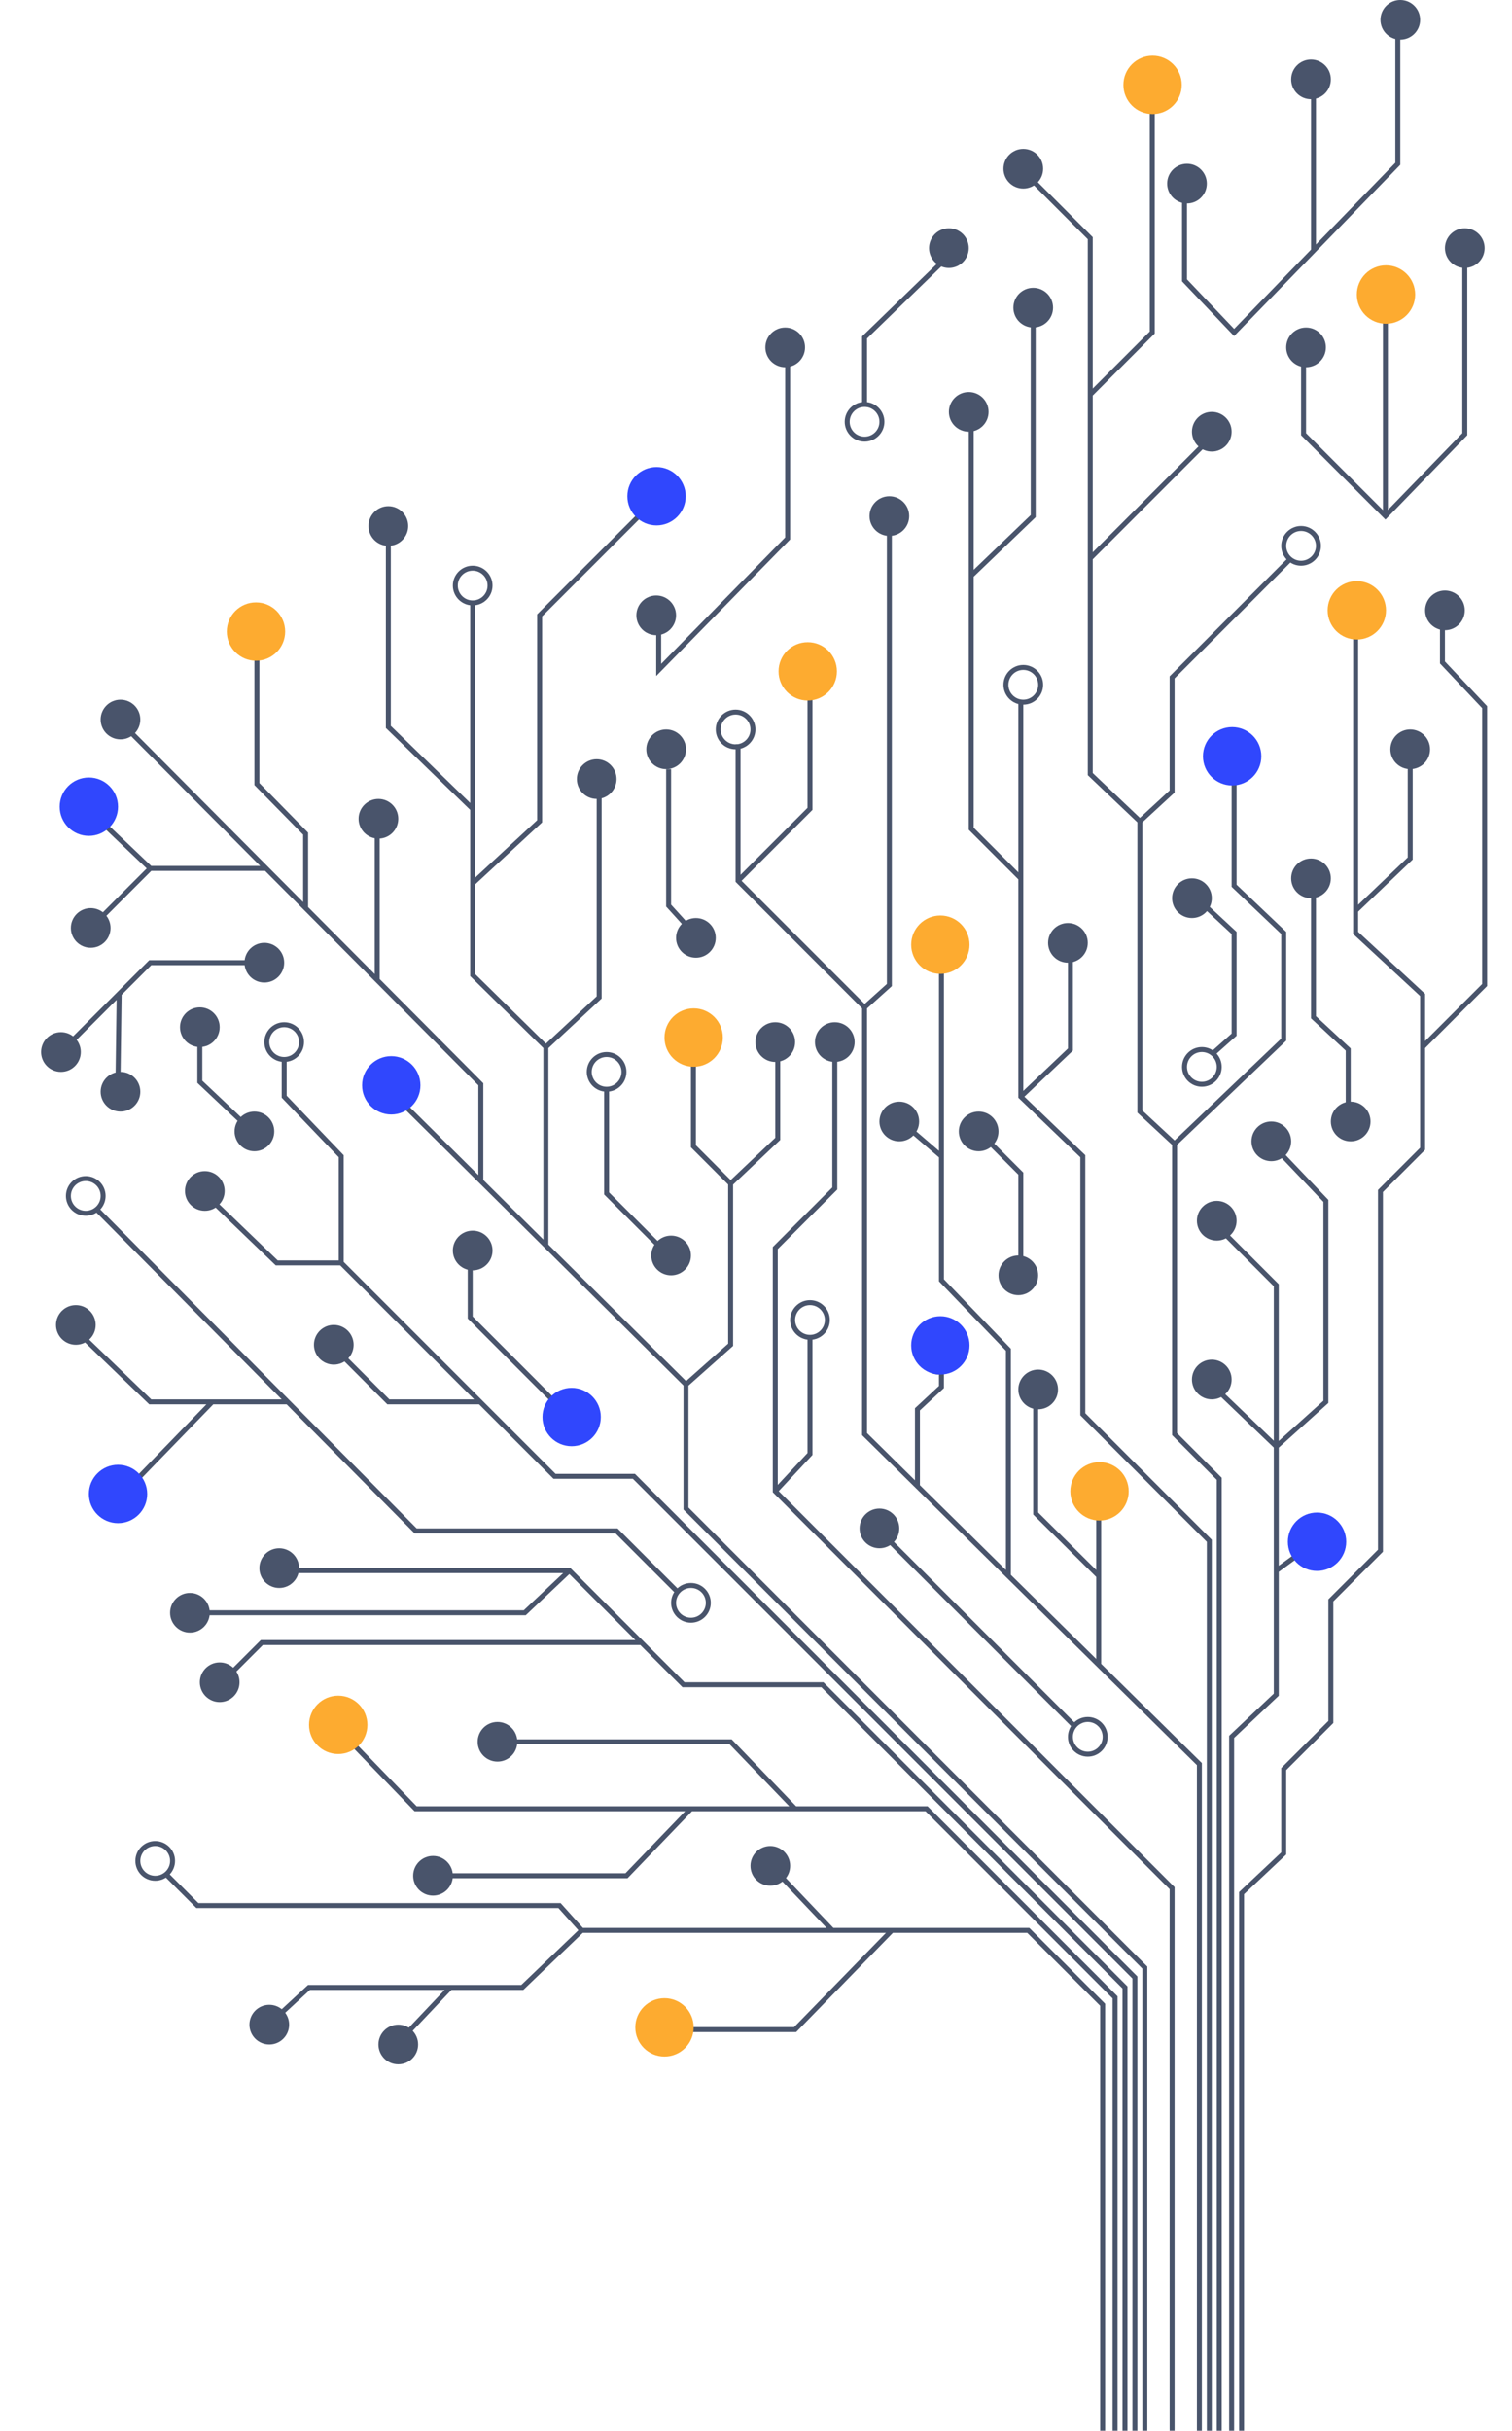 <svg width="570" height="916" viewBox="0 0 553 916" fill="none" xmlns="http://www.w3.org/2000/svg"><path fill-rule="evenodd" clip-rule="evenodd" d="M519.39 11.22V62.091L456.738 126.642L437.108 106.031V71.996H438.978V105.283L456.75 123.943L485.729 94.058V34.596H487.599V92.132L517.52 61.332V11.22H519.39ZM426.823 38.336V125.68L403.448 149.055V208.122L443.927 167.642L445.25 168.964L403.448 210.766V291.324L421.222 308.21L432.433 297.861V254.873L477.588 209.718L478.91 211.04L434.303 255.647V298.68L422.148 309.9V418.48L434.294 429.759L474.509 391.372V351.968L455.809 334.203V293.596H457.679V333.4L476.379 351.165V392.173L435.238 431.443V540.053L452.069 556.883V1036H450.199V557.658L433.368 540.828V431.451L420.278 419.296V309.892L401.578 292.127V90.149L379.411 67.983L380.733 66.66L403.448 89.374V146.411L424.953 124.905V38.336H426.823ZM318.361 127.558L348.932 97.913L347.631 96.571L316.491 126.767V152.408H318.361V127.558ZM544.635 97.242V164.007L513.79 195.816L481.989 164.015V135.578H483.859V163.241L512.845 192.226V115.942H514.715V192.176L542.765 163.249V97.242H544.635ZM381.942 118.747V194.882L358.567 217.323V311.909L375.397 328.739V264.61H377.267V411.1L394.097 395.111V360.917H395.967V395.914L377.686 413.282L400.643 435.32V532.573L448.328 580.259V1036H446.458V581.034L398.773 533.348V436.117L375.397 413.676V331.384L356.697 312.683V160.823H358.567V214.73L380.072 194.085V118.747H381.942ZM289.375 136.513V203.281L238.884 254.743V237.495H240.755V250.167L287.505 202.517V136.513H289.375ZM195.874 232.272L235.806 192.34L234.483 191.018L194.004 231.497V309.082L170.628 330.726V227.209H168.758V302.605L138.838 273.565V201.964H136.968V274.356L168.758 305.211V367.854L196.353 394.97V467.135L173.702 444.679V408.217L134.628 368.946V314.166H132.758V367.067L107.649 341.831V313.784L89.282 295.083V244.04H87.412V295.848L105.779 314.548V339.951L41.324 275.171L39.998 276.49L89.579 326.321H48.515L29.15 307.879L27.861 309.233L46.802 327.273L27.844 346.231L29.167 347.553L48.528 328.191H91.44L171.831 408.989V442.825L142.301 413.549L140.984 414.877L249.17 522.13V568.878L422.148 741.857V1036H424.018V741.082L251.04 568.104V522.16L267.87 507.2V446.406L285.635 429.575V399.253H283.765V428.771L266.953 444.699L253.845 431.591V399.253H251.975V432.366L266 446.391V506.36L250.14 520.458L198.223 468.989V394.985L218.314 376.284V297.336H216.444V375.47L197.306 393.284L170.628 367.07V333.275L195.874 309.9V232.272ZM327.711 199.159V371.619L318.361 380.034V540.049L336.422 557.842V530.683L345.477 522.268V514.26H347.347V523.083L338.292 531.498V559.684L370.722 591.634V509.027L345.477 482.847V436.148L332.713 425.208L333.93 423.788L345.477 433.686V359.047H347.347V482.092L372.592 508.272V593.477L404.755 625.163V594.258L381.007 570.751V527.35H382.877V569.971L404.755 591.627V567.556H406.625V627.006L444.588 664.406V1036H442.718V665.189L316.491 540.832V380.005L268.805 332.319V280.505H270.675V329.674L295.921 304.429V258.065H297.791V305.203L271.062 331.931L317.46 378.329L325.841 370.786V199.159H327.711ZM503.495 340.966V234.69H501.625V351.975L526.87 375.351V432.526L510.975 448.421V583.999L492.274 602.699V648.515L474.509 666.281V698.055L458.614 713.015V1036H460.484V713.823L476.379 698.862V667.055L494.144 649.29V603.474L512.845 584.774V449.196L528.74 433.301V394.965L552.115 371.589V266.108L536.22 249.278V234.69H534.35V250.022L550.245 266.852V370.815L528.74 392.32V374.534L503.495 351.158V343.552L524.065 323.916V285.181H522.195V323.116L503.495 340.966ZM244.495 340.92V289.856H242.625V341.643L252.218 352.196L253.602 350.938L244.495 340.92ZM485.729 333.801H487.599V382.95L500.69 395.105V418.888H498.819V395.92L485.729 383.765V333.801ZM455.809 351.975L443.017 340.097L444.29 338.726L457.679 351.159V390.322L448.95 398.082L447.707 396.684L455.809 389.483V351.975ZM47.754 361.852H85.541V363.722H48.528L37.355 374.895L36.92 406.746L35.051 406.72L35.459 376.791L18.881 393.369L17.559 392.046L47.754 361.852ZM65.906 392.708H67.776V407.265L84.314 422.883L83.029 424.243L65.906 408.071V392.708ZM99.567 412.902V399.253H97.697V413.654L119.202 436.094V474.989H96.203L72.164 451.875L70.868 453.223L95.45 476.859H119.75L170.241 527.35H138.29L120.798 509.859L119.476 511.181L137.515 529.22H172.111L200.161 557.271H230.082L418.408 745.597V1036H420.278V744.822L230.857 555.401H200.936L121.072 475.537V435.343L99.567 412.902ZM307.141 399.253V448.261L284.7 470.701V559.574L295.921 547.552V503.975H297.791V548.289L285.065 561.923L434.303 711.161V1036H432.433V711.936L282.83 562.333V469.927L305.271 447.486V399.253H307.141ZM219.249 410.473H221.119V449.356L241.416 469.653L240.093 470.975L219.249 450.131V410.473ZM375.397 442.651L364.451 431.704L365.773 430.382L377.267 441.876V476.859H375.397V442.651ZM473.316 432.269L492.274 452.175V528.702L473.574 545.532V590.03L482.374 583.63L483.474 585.142L473.574 592.343V639.02L456.744 654.916V1036H454.874V654.11L471.704 638.214V545.515L449.552 524.285L450.845 522.935L471.704 542.924V484.727L452.342 465.365L453.665 464.043L473.574 483.952V543.016L490.404 527.869V452.923L471.962 433.558L473.316 432.269ZM29.169 455.63L148.577 575.971H224.311L247.961 599.62L246.638 600.943L223.537 577.841H147.798L99.554 529.22H71.912L41.332 560.727L39.99 559.425L69.306 529.22H47.764L22.247 504.648L23.544 503.301L48.518 527.35H97.699L27.842 456.947L29.169 455.63ZM167.823 475.924H169.693V496.107L204.95 531.364L203.628 532.686L167.823 496.882V475.924ZM396.241 651.434L325.18 580.372L326.502 579.05L397.564 650.111L396.241 651.434ZM103.307 590.931H206.546L249.557 633.942H301.918L416.538 748.562V1036H414.668V749.337L301.143 635.812H248.782L232.887 619.917H90.604L78.722 631.798L77.4 630.476L89.829 618.047H231.017L206.14 593.17L189.7 608.697H68.711V606.827H188.957L203.807 592.801H103.307V590.931ZM148.584 680.693L120.809 651.992L119.465 653.293L147.791 682.563H249.776L227.267 705.939H159.408V707.809H228.062L252.372 682.563H340.414L410.928 753.077V1036H412.798V752.302L341.189 680.693H291.643L267.333 655.448H184.653V657.318H266.537L289.047 680.693H148.584ZM66.293 717.159H202.835L211.25 726.509H303.089L285.893 708.453L287.247 707.164L305.671 726.509H379.524L408.123 755.107V1036H406.253V755.882L378.75 728.379H328.105L291.64 765.78H248.235V763.91H290.851L325.494 728.379H211.21L188.769 749.884H161.68L145.126 767.358L143.769 766.072L159.104 749.884H108.348L96.461 760.857L95.192 759.483L107.616 748.014H188.018L209.533 727.396L202.002 719.029H65.519L54.025 707.535L55.347 706.213L66.293 717.159Z" fill="#49546B"></path><path d="M250.105 764.845C250.105 768.976 246.756 772.325 242.625 772.325C238.493 772.325 235.144 768.976 235.144 764.845C235.144 760.714 238.493 757.365 242.625 757.365C246.756 757.365 250.105 760.714 250.105 764.845Z" fill="#49546B"></path><path d="M149.123 770.455C149.123 774.586 145.774 777.935 141.643 777.935C137.511 777.935 134.162 774.586 134.162 770.455C134.162 766.324 137.511 762.975 141.643 762.975C145.774 762.975 149.123 766.324 149.123 770.455Z" fill="#49546B"></path><path d="M100.502 762.975C100.502 767.106 97.153 770.455 93.022 770.455C88.891 770.455 85.541 767.106 85.541 762.975C85.541 758.844 88.891 755.495 93.022 755.495C97.153 755.495 100.502 758.844 100.502 762.975Z" fill="#49546B"></path><path d="M162.213 706.874C162.213 711.005 158.864 714.354 154.733 714.354C150.602 714.354 147.253 711.005 147.253 706.874C147.253 702.742 150.602 699.393 154.733 699.393C158.864 699.393 162.213 702.742 162.213 706.874Z" fill="#49546B"></path><path d="M186.523 656.383C186.523 660.514 183.174 663.863 179.043 663.863C174.912 663.863 171.563 660.514 171.563 656.383C171.563 652.252 174.912 648.903 179.043 648.903C183.174 648.903 186.523 652.252 186.523 656.383Z" fill="#49546B"></path><path d="M124.812 648.903C124.812 653.034 121.463 656.383 117.332 656.383C113.201 656.383 109.852 653.034 109.852 648.903C109.852 644.771 113.201 641.422 117.332 641.422C121.463 641.422 124.812 644.771 124.812 648.903Z" fill="#49546B"></path><path d="M81.801 633.942C81.801 638.073 78.453 641.422 74.321 641.422C70.19 641.422 66.841 638.073 66.841 633.942C66.841 629.811 70.19 626.462 74.321 626.462C78.453 626.462 81.801 629.811 81.801 633.942Z" fill="#49546B"></path><path d="M70.581 607.762C70.581 611.893 67.232 615.242 63.101 615.242C58.97 615.242 55.621 611.893 55.621 607.762C55.621 603.631 58.97 600.282 63.101 600.282C67.232 600.282 70.581 603.631 70.581 607.762Z" fill="#49546B"></path><path d="M104.242 590.931C104.242 595.063 100.893 598.412 96.762 598.412C92.631 598.412 89.282 595.063 89.282 590.931C89.282 586.8 92.631 583.451 96.762 583.451C100.893 583.451 104.242 586.8 104.242 590.931Z" fill="#49546B"></path><path d="M44.401 562.881C44.401 567.012 41.052 570.361 36.921 570.361C32.789 570.361 29.44 567.012 29.44 562.881C29.44 558.75 32.789 555.401 36.921 555.401C41.052 555.401 44.401 558.75 44.401 562.881Z" fill="#49546B"></path><path d="M214.574 534.83C214.574 538.961 211.225 542.31 207.094 542.31C202.963 542.31 199.614 538.961 199.614 534.83C199.614 530.699 202.963 527.35 207.094 527.35C211.225 527.35 214.574 530.699 214.574 534.83Z" fill="#49546B"></path><path d="M124.812 506.78C124.812 510.911 121.463 514.26 117.332 514.26C113.201 514.26 109.852 510.911 109.852 506.78C109.852 502.649 113.201 499.3 117.332 499.3C121.463 499.3 124.812 502.649 124.812 506.78Z" fill="#49546B"></path><path d="M27.57 499.3C27.57 503.431 24.221 506.78 20.09 506.78C15.959 506.78 12.61 503.431 12.61 499.3C12.61 495.168 15.959 491.819 20.09 491.819C24.221 491.819 27.57 495.168 27.57 499.3Z" fill="#49546B"></path><path d="M76.191 448.809C76.191 452.94 72.842 456.289 68.711 456.289C64.58 456.289 61.231 452.94 61.231 448.809C61.231 444.677 64.58 441.329 68.711 441.329C72.842 441.329 76.191 444.677 76.191 448.809Z" fill="#49546B"></path><path d="M94.892 426.368C94.892 430.499 91.543 433.848 87.412 433.848C83.28 433.848 79.931 430.499 79.931 426.368C79.931 422.237 83.28 418.888 87.412 418.888C91.543 418.888 94.892 422.237 94.892 426.368Z" fill="#49546B"></path><path d="M145.383 409.538C145.383 413.669 142.034 417.018 137.903 417.018C133.771 417.018 130.422 413.669 130.422 409.538C130.422 405.407 133.771 402.058 137.903 402.058C142.034 402.058 145.383 405.407 145.383 409.538Z" fill="#49546B"></path><path d="M177.173 471.249C177.173 475.38 173.824 478.729 169.693 478.729C165.562 478.729 162.213 475.38 162.213 471.249C162.213 467.118 165.562 463.769 169.693 463.769C173.824 463.769 177.173 467.118 177.173 471.249Z" fill="#49546B"></path><path d="M44.401 411.408C44.401 415.539 41.052 418.888 36.921 418.888C32.789 418.888 29.44 415.539 29.44 411.408C29.44 407.277 32.789 403.928 36.921 403.928C41.052 403.928 44.401 407.277 44.401 411.408Z" fill="#49546B"></path><path d="M21.96 396.448C21.96 400.579 18.611 403.928 14.48 403.928C10.349 403.928 7 400.579 7 396.448C7 392.316 10.349 388.968 14.48 388.968C18.611 388.968 21.96 392.316 21.96 396.448Z" fill="#49546B"></path><path d="M33.181 349.697C33.181 353.828 29.831 357.177 25.7 357.177C21.569 357.177 18.22 353.828 18.22 349.697C18.22 345.566 21.569 342.217 25.7 342.217C29.831 342.217 33.181 345.566 33.181 349.697Z" fill="#49546B"></path><path d="M33.181 304.816C33.181 308.947 29.831 312.296 25.7 312.296C21.569 312.296 18.22 308.947 18.22 304.816C18.22 300.685 21.569 297.336 25.7 297.336C29.831 297.336 33.181 300.685 33.181 304.816Z" fill="#49546B"></path><path d="M44.401 271.155C44.401 275.286 41.052 278.635 36.921 278.635C32.789 278.635 29.44 275.286 29.44 271.155C29.44 267.024 32.789 263.675 36.921 263.675C41.052 263.675 44.401 267.024 44.401 271.155Z" fill="#49546B"></path><path d="M96.762 239.365C96.762 243.496 93.413 246.845 89.282 246.845C85.15 246.845 81.801 243.496 81.801 239.365C81.801 235.233 85.15 231.884 89.282 231.884C93.413 231.884 96.762 235.233 96.762 239.365Z" fill="#49546B"></path><path d="M145.383 198.224C145.383 202.355 142.034 205.704 137.903 205.704C133.771 205.704 130.422 202.355 130.422 198.224C130.422 194.093 133.771 190.744 137.903 190.744C142.034 190.744 145.383 194.093 145.383 198.224Z" fill="#49546B"></path><path d="M246.365 187.004C246.365 191.135 243.016 194.484 238.884 194.484C234.753 194.484 231.404 191.135 231.404 187.004C231.404 182.872 234.753 179.523 238.884 179.523C243.016 179.523 246.365 182.872 246.365 187.004Z" fill="#49546B"></path><path d="M223.924 293.596C223.924 297.727 220.575 301.076 216.444 301.076C212.313 301.076 208.964 297.727 208.964 293.596C208.964 289.465 212.313 286.116 216.444 286.116C220.575 286.116 223.924 289.465 223.924 293.596Z" fill="#49546B"></path><path d="M261.325 392.708C261.325 396.839 257.976 400.188 253.845 400.188C249.714 400.188 246.365 396.839 246.365 392.708C246.365 388.576 249.714 385.227 253.845 385.227C257.976 385.227 261.325 388.576 261.325 392.708Z" fill="#49546B"></path><path d="M251.975 473.119C251.975 477.25 248.626 480.599 244.495 480.599C240.363 480.599 237.014 477.25 237.014 473.119C237.014 468.988 240.363 465.639 244.495 465.639C248.626 465.639 251.975 468.988 251.975 473.119Z" fill="#49546B"></path><path d="M330.516 575.971C330.516 580.102 327.167 583.451 323.036 583.451C318.905 583.451 315.556 580.102 315.556 575.971C315.556 571.84 318.905 568.491 323.036 568.491C327.167 568.491 330.516 571.84 330.516 575.971Z" fill="#49546B"></path><path d="M352.957 510.52C352.957 514.651 349.608 518 345.477 518C341.345 518 337.996 514.651 337.996 510.52C337.996 506.389 341.345 503.04 345.477 503.04C349.608 503.04 352.957 506.389 352.957 510.52Z" fill="#49546B"></path><path d="M390.357 523.61C390.357 527.741 387.008 531.09 382.877 531.09C378.746 531.09 375.397 527.741 375.397 523.61C375.397 519.479 378.746 516.13 382.877 516.13C387.008 516.13 390.357 519.479 390.357 523.61Z" fill="#49546B"></path><path d="M412.798 561.011C412.798 565.142 409.449 568.491 405.318 568.491C401.186 568.491 397.838 565.142 397.838 561.011C397.838 556.88 401.186 553.531 405.318 553.531C409.449 553.531 412.798 556.88 412.798 561.011Z" fill="#49546B"></path><path d="M493.209 581.581C493.209 585.712 489.86 589.061 485.729 589.061C481.598 589.061 478.249 585.712 478.249 581.581C478.249 577.45 481.598 574.101 485.729 574.101C489.86 574.101 493.209 577.45 493.209 581.581Z" fill="#49546B"></path><path d="M455.809 519.87C455.809 524.001 452.46 527.35 448.328 527.35C444.197 527.35 440.848 524.001 440.848 519.87C440.848 515.739 444.197 512.39 448.328 512.39C452.46 512.39 455.809 515.739 455.809 519.87Z" fill="#49546B"></path><path d="M457.679 460.029C457.679 464.16 454.33 467.509 450.199 467.509C446.067 467.509 442.718 464.16 442.718 460.029C442.718 455.898 446.067 452.549 450.199 452.549C454.33 452.549 457.679 455.898 457.679 460.029Z" fill="#49546B"></path><path d="M382.877 480.599C382.877 484.73 379.528 488.079 375.397 488.079C371.266 488.079 367.917 484.73 367.917 480.599C367.917 476.468 371.266 473.119 375.397 473.119C379.528 473.119 382.877 476.468 382.877 480.599Z" fill="#49546B"></path><path d="M367.917 426.368C367.917 430.499 364.568 433.848 360.437 433.848C356.306 433.848 352.957 430.499 352.957 426.368C352.957 422.237 356.306 418.888 360.437 418.888C364.568 418.888 367.917 422.237 367.917 426.368Z" fill="#49546B"></path><path d="M337.996 422.628C337.996 426.759 334.647 430.108 330.516 430.108C326.385 430.108 323.036 426.759 323.036 422.628C323.036 418.497 326.385 415.148 330.516 415.148C334.647 415.148 337.996 418.497 337.996 422.628Z" fill="#49546B"></path><path d="M261.325 353.437C261.325 357.568 257.976 360.917 253.845 360.917C249.714 360.917 246.365 357.568 246.365 353.437C246.365 349.306 249.714 345.957 253.845 345.957C257.976 345.957 261.325 349.306 261.325 353.437Z" fill="#49546B"></path><path d="M250.105 282.375C250.105 286.507 246.756 289.856 242.625 289.856C238.493 289.856 235.144 286.507 235.144 282.375C235.144 278.244 238.493 274.895 242.625 274.895C246.756 274.895 250.105 278.244 250.105 282.375Z" fill="#49546B"></path><path d="M246.365 231.884C246.365 236.016 243.016 239.365 238.884 239.365C234.753 239.365 231.404 236.016 231.404 231.884C231.404 227.753 234.753 224.404 238.884 224.404C243.016 224.404 246.365 227.753 246.365 231.884Z" fill="#49546B"></path><path d="M294.986 130.903C294.986 135.034 291.637 138.383 287.505 138.383C283.374 138.383 280.025 135.034 280.025 130.903C280.025 126.771 283.374 123.422 287.505 123.422C291.637 123.422 294.986 126.771 294.986 130.903Z" fill="#49546B"></path><path d="M356.697 93.502C356.697 97.633 353.348 100.982 349.217 100.982C345.085 100.982 341.736 97.633 341.736 93.502C341.736 89.371 345.085 86.022 349.217 86.022C353.348 86.022 356.697 89.371 356.697 93.502Z" fill="#49546B"></path><path d="M388.487 115.942C388.487 120.073 385.138 123.422 381.007 123.422C376.876 123.422 373.527 120.073 373.527 115.942C373.527 111.811 376.876 108.462 381.007 108.462C385.138 108.462 388.487 111.811 388.487 115.942Z" fill="#49546B"></path><path d="M384.747 63.581C384.747 67.712 381.398 71.061 377.267 71.061C373.136 71.061 369.787 67.712 369.787 63.581C369.787 59.45 373.136 56.101 377.267 56.101C381.398 56.101 384.747 59.45 384.747 63.581Z" fill="#49546B"></path><path d="M433.368 33.661C433.368 37.792 430.019 41.141 425.888 41.141C421.757 41.141 418.408 37.792 418.408 33.661C418.408 29.529 421.757 26.18 425.888 26.18C430.019 26.18 433.368 29.529 433.368 33.661Z" fill="#49546B"></path><path d="M446.458 69.191C446.458 73.323 443.11 76.671 438.978 76.671C434.847 76.671 431.498 73.323 431.498 69.191C431.498 65.06 434.847 61.711 438.978 61.711C443.11 61.711 446.458 65.06 446.458 69.191Z" fill="#49546B"></path><path d="M493.209 29.921C493.209 34.052 489.86 37.401 485.729 37.401C481.598 37.401 478.249 34.052 478.249 29.921C478.249 25.789 481.598 22.44 485.729 22.44C489.86 22.44 493.209 25.789 493.209 29.921Z" fill="#49546B"></path><path d="M526.87 7.48C526.87 11.611 523.521 14.96 519.39 14.96C515.259 14.96 511.91 11.611 511.91 7.48C511.91 3.349 515.259 0 519.39 0C523.521 0 526.87 3.349 526.87 7.48Z" fill="#49546B"></path><path d="M521.26 112.202C521.26 116.333 517.911 119.682 513.78 119.682C509.649 119.682 506.3 116.333 506.3 112.202C506.3 108.071 509.649 104.722 513.78 104.722C517.911 104.722 521.26 108.071 521.26 112.202Z" fill="#49546B"></path><path d="M551.18 93.502C551.18 97.633 547.831 100.982 543.7 100.982C539.569 100.982 536.22 97.633 536.22 93.502C536.22 89.371 539.569 86.022 543.7 86.022C547.831 86.022 551.18 89.371 551.18 93.502Z" fill="#49546B"></path><path d="M304.336 254.325C304.336 258.456 300.987 261.805 296.856 261.805C292.724 261.805 289.375 258.456 289.375 254.325C289.375 250.194 292.724 246.845 296.856 246.845C300.987 246.845 304.336 250.194 304.336 254.325Z" fill="#49546B"></path><path d="M352.957 357.177C352.957 361.308 349.608 364.657 345.477 364.657C341.345 364.657 337.996 361.308 337.996 357.177C337.996 353.046 341.345 349.697 345.477 349.697C349.608 349.697 352.957 353.046 352.957 357.177Z" fill="#49546B"></path><path d="M401.578 355.307C401.578 359.438 398.229 362.787 394.097 362.787C389.966 362.787 386.617 359.438 386.617 355.307C386.617 351.176 389.966 347.827 394.097 347.827C398.229 347.827 401.578 351.176 401.578 355.307Z" fill="#49546B"></path><path d="M334.256 194.484C334.256 198.615 330.907 201.964 326.776 201.964C322.645 201.964 319.296 198.615 319.296 194.484C319.296 190.353 322.645 187.004 326.776 187.004C330.907 187.004 334.256 190.353 334.256 194.484Z" fill="#49546B"></path><path d="M364.177 155.213C364.177 159.344 360.828 162.693 356.697 162.693C352.566 162.693 349.217 159.344 349.217 155.213C349.217 151.082 352.566 147.733 356.697 147.733C360.828 147.733 364.177 151.082 364.177 155.213Z" fill="#49546B"></path><path d="M455.809 162.693C455.809 166.824 452.46 170.173 448.328 170.173C444.197 170.173 440.848 166.824 440.848 162.693C440.848 158.562 444.197 155.213 448.328 155.213C452.46 155.213 455.809 158.562 455.809 162.693Z" fill="#49546B"></path><path d="M491.339 130.903C491.339 135.034 487.99 138.383 483.859 138.383C479.728 138.383 476.379 135.034 476.379 130.903C476.379 126.771 479.728 123.422 483.859 123.422C487.99 123.422 491.339 126.771 491.339 130.903Z" fill="#49546B"></path><path d="M463.289 286.116C463.289 290.247 459.94 293.596 455.809 293.596C451.677 293.596 448.328 290.247 448.328 286.116C448.328 281.984 451.677 278.635 455.809 278.635C459.94 278.635 463.289 281.984 463.289 286.116Z" fill="#49546B"></path><path d="M448.328 338.477C448.328 342.608 444.98 345.957 440.848 345.957C436.717 345.957 433.368 342.608 433.368 338.477C433.368 334.345 436.717 330.996 440.848 330.996C444.98 330.996 448.328 334.345 448.328 338.477Z" fill="#49546B"></path><path d="M493.209 330.996C493.209 335.128 489.86 338.477 485.729 338.477C481.598 338.477 478.249 335.128 478.249 330.996C478.249 326.865 481.598 323.516 485.729 323.516C489.86 323.516 493.209 326.865 493.209 330.996Z" fill="#49546B"></path><path d="M530.61 282.375C530.61 286.507 527.261 289.856 523.13 289.856C518.999 289.856 515.65 286.507 515.65 282.375C515.65 278.244 518.999 274.895 523.13 274.895C527.261 274.895 530.61 278.244 530.61 282.375Z" fill="#49546B"></path><path d="M510.04 230.014C510.04 234.146 506.691 237.495 502.56 237.495C498.428 237.495 495.079 234.146 495.079 230.014C495.079 225.883 498.428 222.534 502.56 222.534C506.691 222.534 510.04 225.883 510.04 230.014Z" fill="#49546B"></path><path d="M543.7 230.014C543.7 234.146 540.351 237.495 536.22 237.495C532.089 237.495 528.74 234.146 528.74 230.014C528.74 225.883 532.089 222.534 536.22 222.534C540.351 222.534 543.7 225.883 543.7 230.014Z" fill="#49546B"></path><path d="M478.249 430.108C478.249 434.239 474.9 437.588 470.769 437.588C466.638 437.588 463.289 434.239 463.289 430.108C463.289 425.977 466.638 422.628 470.769 422.628C474.9 422.628 478.249 425.977 478.249 430.108Z" fill="#49546B"></path><path d="M508.17 422.628C508.17 426.759 504.821 430.108 500.69 430.108C496.558 430.108 493.209 426.759 493.209 422.628C493.209 418.497 496.558 415.148 500.69 415.148C504.821 415.148 508.17 418.497 508.17 422.628Z" fill="#49546B"></path><path d="M291.245 392.708C291.245 396.839 287.896 400.188 283.765 400.188C279.634 400.188 276.285 396.839 276.285 392.708C276.285 388.576 279.634 385.227 283.765 385.227C287.896 385.227 291.245 388.576 291.245 392.708Z" fill="#49546B"></path><path d="M313.686 392.708C313.686 396.839 310.337 400.188 306.206 400.188C302.075 400.188 298.726 396.839 298.726 392.708C298.726 388.576 302.075 385.227 306.206 385.227C310.337 385.227 313.686 388.576 313.686 392.708Z" fill="#49546B"></path><path d="M141.643 308.556C141.643 312.687 138.294 316.036 134.162 316.036C130.031 316.036 126.682 312.687 126.682 308.556C126.682 304.425 130.031 301.076 134.162 301.076C138.294 301.076 141.643 304.425 141.643 308.556Z" fill="#49546B"></path><path d="M98.632 362.787C98.632 366.918 95.283 370.267 91.152 370.267C87.02 370.267 83.671 366.918 83.671 362.787C83.671 358.656 87.02 355.307 91.152 355.307C95.283 355.307 98.632 358.656 98.632 362.787Z" fill="#49546B"></path><path d="M74.321 387.097C74.321 391.229 70.972 394.578 66.841 394.578C62.71 394.578 59.361 391.229 59.361 387.097C59.361 382.966 62.71 379.617 66.841 379.617C70.972 379.617 74.321 382.966 74.321 387.097Z" fill="#49546B"></path><path d="M289.375 703.134C289.375 707.265 286.026 710.614 281.895 710.614C277.764 710.614 274.415 707.265 274.415 703.134C274.415 699.002 277.764 695.653 281.895 695.653C286.026 695.653 289.375 699.002 289.375 703.134Z" fill="#49546B"></path><path fill-rule="evenodd" clip-rule="evenodd" d="M50.011 706.874C53.109 706.874 55.621 704.362 55.621 701.264C55.621 698.165 53.109 695.653 50.011 695.653C46.913 695.653 44.401 698.165 44.401 701.264C44.401 704.362 46.913 706.874 50.011 706.874ZM50.011 708.744C54.142 708.744 57.491 705.395 57.491 701.264C57.491 697.132 54.142 693.783 50.011 693.783C45.88 693.783 42.531 697.132 42.531 701.264C42.531 705.395 45.88 708.744 50.011 708.744Z" fill="#49546B"></path><path fill-rule="evenodd" clip-rule="evenodd" d="M23.83 456.289C26.929 456.289 29.44 453.777 29.44 450.679C29.44 447.58 26.929 445.069 23.83 445.069C20.732 445.069 18.22 447.58 18.22 450.679C18.22 453.777 20.732 456.289 23.83 456.289ZM23.83 458.159C27.962 458.159 31.311 454.81 31.311 450.679C31.311 446.548 27.962 443.199 23.83 443.199C19.699 443.199 16.35 446.548 16.35 450.679C16.35 454.81 19.699 458.159 23.83 458.159Z" fill="#49546B"></path><path fill-rule="evenodd" clip-rule="evenodd" d="M98.632 398.318C101.73 398.318 104.242 395.806 104.242 392.708C104.242 389.609 101.73 387.097 98.632 387.097C95.533 387.097 93.022 389.609 93.022 392.708C93.022 395.806 95.533 398.318 98.632 398.318ZM98.632 400.188C102.763 400.188 106.112 396.839 106.112 392.708C106.112 388.576 102.763 385.227 98.632 385.227C94.501 385.227 91.152 388.576 91.152 392.708C91.152 396.839 94.501 400.188 98.632 400.188Z" fill="#49546B"></path><path fill-rule="evenodd" clip-rule="evenodd" d="M220.184 409.538C223.282 409.538 225.794 407.026 225.794 403.928C225.794 400.829 223.282 398.318 220.184 398.318C217.086 398.318 214.574 400.829 214.574 403.928C214.574 407.026 217.086 409.538 220.184 409.538ZM220.184 411.408C224.315 411.408 227.664 408.059 227.664 403.928C227.664 399.797 224.315 396.448 220.184 396.448C216.053 396.448 212.704 399.797 212.704 403.928C212.704 408.059 216.053 411.408 220.184 411.408Z" fill="#49546B"></path><path fill-rule="evenodd" clip-rule="evenodd" d="M444.588 407.668C447.687 407.668 450.199 405.156 450.199 402.058C450.199 398.959 447.687 396.448 444.588 396.448C441.49 396.448 438.978 398.959 438.978 402.058C438.978 405.156 441.49 407.668 444.588 407.668ZM444.588 409.538C448.72 409.538 452.069 406.189 452.069 402.058C452.069 397.927 448.72 394.578 444.588 394.578C440.457 394.578 437.108 397.927 437.108 402.058C437.108 406.189 440.457 409.538 444.588 409.538Z" fill="#49546B"></path><path fill-rule="evenodd" clip-rule="evenodd" d="M377.267 263.675C380.365 263.675 382.877 261.163 382.877 258.065C382.877 254.967 380.365 252.455 377.267 252.455C374.169 252.455 371.657 254.967 371.657 258.065C371.657 261.163 374.169 263.675 377.267 263.675ZM377.267 265.545C381.398 265.545 384.747 262.196 384.747 258.065C384.747 253.934 381.398 250.585 377.267 250.585C373.136 250.585 369.787 253.934 369.787 258.065C369.787 262.196 373.136 265.545 377.267 265.545Z" fill="#49546B"></path><path fill-rule="evenodd" clip-rule="evenodd" d="M268.805 280.505C271.903 280.505 274.415 277.994 274.415 274.895C274.415 271.797 271.903 269.285 268.805 269.285C265.707 269.285 263.195 271.797 263.195 274.895C263.195 277.994 265.707 280.505 268.805 280.505ZM268.805 282.375C272.936 282.375 276.285 279.026 276.285 274.895C276.285 270.764 272.936 267.415 268.805 267.415C264.674 267.415 261.325 270.764 261.325 274.895C261.325 279.026 264.674 282.375 268.805 282.375Z" fill="#49546B"></path><path fill-rule="evenodd" clip-rule="evenodd" d="M296.856 503.04C299.954 503.04 302.466 500.528 302.466 497.43C302.466 494.331 299.954 491.819 296.856 491.819C293.757 491.819 291.245 494.331 291.245 497.43C291.245 500.528 293.757 503.04 296.856 503.04ZM296.856 504.91C300.987 504.91 304.336 501.561 304.336 497.43C304.336 493.298 300.987 489.949 296.856 489.949C292.724 489.949 289.375 493.298 289.375 497.43C289.375 501.561 292.724 504.91 296.856 504.91Z" fill="#49546B"></path><path fill-rule="evenodd" clip-rule="evenodd" d="M169.693 226.274C172.792 226.274 175.303 223.763 175.303 220.664C175.303 217.566 172.792 215.054 169.693 215.054C166.595 215.054 164.083 217.566 164.083 220.664C164.083 223.763 166.595 226.274 169.693 226.274ZM169.693 228.144C173.824 228.144 177.173 224.795 177.173 220.664C177.173 216.533 173.824 213.184 169.693 213.184C165.562 213.184 162.213 216.533 162.213 220.664C162.213 224.795 165.562 228.144 169.693 228.144Z" fill="#49546B"></path><path fill-rule="evenodd" clip-rule="evenodd" d="M317.426 164.563C320.524 164.563 323.036 162.051 323.036 158.953C323.036 155.855 320.524 153.343 317.426 153.343C314.328 153.343 311.816 155.855 311.816 158.953C311.816 162.051 314.328 164.563 317.426 164.563ZM317.426 166.433C321.557 166.433 324.906 163.084 324.906 158.953C324.906 154.822 321.557 151.473 317.426 151.473C313.295 151.473 309.946 154.822 309.946 158.953C309.946 163.084 313.295 166.433 317.426 166.433Z" fill="#49546B"></path><path fill-rule="evenodd" clip-rule="evenodd" d="M481.989 211.314C485.088 211.314 487.599 208.802 487.599 205.704C487.599 202.606 485.088 200.094 481.989 200.094C478.891 200.094 476.379 202.606 476.379 205.704C476.379 208.802 478.891 211.314 481.989 211.314ZM481.989 213.184C486.12 213.184 489.469 209.835 489.469 205.704C489.469 201.573 486.12 198.224 481.989 198.224C477.858 198.224 474.509 201.573 474.509 205.704C474.509 209.835 477.858 213.184 481.989 213.184Z" fill="#49546B"></path><path fill-rule="evenodd" clip-rule="evenodd" d="M251.975 609.632C255.073 609.632 257.585 607.12 257.585 604.022C257.585 600.923 255.073 598.412 251.975 598.412C248.876 598.412 246.365 600.923 246.365 604.022C246.365 607.12 248.876 609.632 251.975 609.632ZM251.975 611.502C256.106 611.502 259.455 608.153 259.455 604.022C259.455 599.89 256.106 596.542 251.975 596.542C247.844 596.542 244.495 599.89 244.495 604.022C244.495 608.153 247.844 611.502 251.975 611.502Z" fill="#49546B"></path><path fill-rule="evenodd" clip-rule="evenodd" d="M401.578 660.123C404.676 660.123 407.188 657.611 407.188 654.513C407.188 651.414 404.676 648.903 401.578 648.903C398.479 648.903 395.967 651.414 395.967 654.513C395.967 657.611 398.479 660.123 401.578 660.123ZM401.578 661.993C405.709 661.993 409.058 658.644 409.058 654.513C409.058 650.381 405.709 647.032 401.578 647.032C397.446 647.032 394.097 650.381 394.097 654.513C394.097 658.644 397.446 661.993 401.578 661.993Z" fill="#49546B"></path><circle cx="253" cy="391" r="11" class="circle" fill="#FDAB30"></circle><circle cx="119" cy="650" r="11" class="circle" fill="#FDAB30"></circle><circle cx="242" cy="764" r="11" class="circle" fill="#FDAB30"></circle><circle cx="296" cy="253" r="11" class="circle" fill="#FDAB30"></circle><circle cx="88" cy="238" r="11" class="circle" fill="#FDAB30"></circle><circle cx="503" cy="230" r="11" class="circle" fill="#FDAB30"></circle><circle cx="426" cy="32" r="11" class="circle" fill="#FDAB30"></circle><circle cx="406" cy="562" r="11" class="circle" fill="#FDAB30"></circle><circle cx="346" cy="356" r="11" class="circle" fill="#FDAB30"></circle><circle cx="25" cy="304" r="11" class="circle" fill="#3047FD"></circle><circle cx="207" cy="534" r="11" class="circle" fill="#3047FD"></circle><circle cx="488" cy="581" r="11" class="circle" fill="#3047FD"></circle><circle cx="514" cy="111" r="11" class="circle" fill="#FDAB30"></circle><circle cx="139" cy="409" r="11" class="circle" fill="#3047FD"></circle><circle cx="36" cy="563" r="11" class="circle" fill="#3047FD"></circle><circle cx="239" cy="187" r="11" class="circle" fill="#3047FD"></circle><circle cx="346" cy="507" r="11" class="circle" fill="#3047FD"></circle><circle cx="456" cy="285" r="11" class="circle" fill="#3047FD"></circle><circle cx="253" cy="391" r="30" class="circle" fill="transparent" data-circle="1" style="cursor:pointer;position:relative;z-index:3"></circle><circle cx="119" cy="650" r="30" class="circle" fill="transparent" data-circle="2" style="cursor:pointer;position:relative;z-index:3"></circle><circle cx="242" cy="764" r="30" class="circle" fill="transparent" data-circle="3" style="cursor:pointer;position:relative;z-index:3"></circle><circle cx="296" cy="253" r="30" class="circle" fill="transparent" data-circle="4" style="cursor:pointer;position:relative;z-index:3"></circle><circle cx="88" cy="238" r="30" class="circle" fill="transparent" data-circle="5" style="cursor:pointer;position:relative;z-index:3"></circle><circle cx="503" cy="230" r="30" class="circle" fill="transparent" data-circle="6" style="cursor:pointer;position:relative;z-index:3"></circle><circle cx="426" cy="32" r="30" class="circle" fill="transparent" data-circle="7" style="cursor:pointer;position:relative;z-index:3"></circle><circle cx="406" cy="562" r="30" class="circle" fill="transparent" data-circle="8" style="cursor:pointer;position:relative;z-index:3"></circle><circle cx="346" cy="356" r="30" class="circle" fill="transparent" data-circle="12" style="cursor:pointer;position:relative;z-index:3"></circle><circle cx="25" cy="304" r="30" class="circle" fill="transparent" data-circle="14" style="cursor:pointer;position:relative;z-index:3"></circle><circle cx="207" cy="534" r="30" class="circle" fill="transparent" data-circle="16" style="cursor:pointer;position:relative;z-index:3"></circle><circle cx="488" cy="581" r="30" class="circle" fill="transparent" data-circle="18" style="cursor:pointer;position:relative;z-index:3"></circle><circle cx="514" cy="111" r="30" class="circle" fill="transparent" data-circle="20" style="cursor:pointer;position:relative;z-index:3"></circle><circle cx="139" cy="409" r="30" class="circle" fill="transparent" data-circle="22" style="cursor:pointer;position:relative;z-index:3"></circle><circle cx="36" cy="563" r="30" class="circle" fill="transparent" data-circle="24" style="cursor:pointer;position:relative;z-index:3"></circle><circle cx="239" cy="187" r="30" class="circle" fill="transparent" data-circle="26" style="cursor:pointer;position:relative;z-index:3"></circle><circle cx="346" cy="507" r="30" class="circle" fill="transparent" data-circle="28" style="cursor:pointer;position:relative;z-index:3"></circle><circle cx="456" cy="285" r="30" class="circle" fill="transparent" data-circle="30" style="cursor:pointer;position:relative;z-index:3"></circle><circle cx="253" cy="391" r="11" class="circle yellow__opacity" style="cursor-pointer:none;pointer-events:none" data-circle="1"></circle><circle cx="119" cy="650" r="11" class="circle yellow__opacity" style="cursor-pointer:none;pointer-events:none" data-circle="2"></circle><circle cx="242" cy="764" r="11" class="circle yellow__opacity" style="cursor-pointer:none;pointer-events:none" data-circle="3"></circle><circle cx="296" cy="253" r="11" class="circle yellow__opacity" style="cursor-pointer:none;pointer-events:none" data-circle="4"></circle><circle cx="88" cy="238" r="11" class="circle yellow__opacity" style="cursor-pointer:none;pointer-events:none" data-circle="5"></circle><circle cx="503" cy="230" r="11" class="circle yellow__opacity" style="cursor-pointer:none;pointer-events:none" data-circle="6"></circle><circle cx="426" cy="32" r="11" class="circle yellow__opacity" style="cursor-pointer:none;pointer-events:none" data-circle="7"></circle><circle cx="406" cy="562" r="11" class="circle yellow__opacity" style="cursor-pointer:none;pointer-events:none" data-circle="8"></circle><circle cx="346" cy="356" r="22" class="circle yellow__opacity" style="cursor-pointer:none;pointer-events:none" data-circle="12"></circle><circle cx="25" cy="304" r="11" class="circle blue__opacity" style="cursor-pointer:none;pointer-events:none" data-circle="14"></circle><circle cx="207" cy="534" r="11" class="circle blue__opacity" style="cursor-pointer:none;pointer-events:none" data-circle="16"></circle><circle cx="488" cy="581" r="11" class="circle blue__opacity" style="cursor-pointer:none;pointer-events:none" data-circle="18"></circle><circle cx="514" cy="111" r="22" class="circle yellow__opacity" style="cursor-pointer:none;pointer-events:none" data-circle="20"></circle><circle cx="139" cy="409" r="22" class="circle blue__opacity" style="cursor-pointer:none;pointer-events:none" data-circle="22"></circle><circle cx="36" cy="563" r="22" class="circle blue__opacity" style="cursor-pointer:none;pointer-events:none" data-circle="24"></circle><circle cx="239" cy="187" r="22" class="circle blue__opacity" style="cursor-pointer:none;pointer-events:none" data-circle="26"></circle><circle cx="346" cy="507" r="22" class="circle blue__opacity" style="cursor-pointer:none;pointer-events:none" data-circle="28"></circle><circle cx="456" cy="285" r="22" class="circle blue__opacity" style="cursor-pointer:none;pointer-events:none" data-circle="30"></circle><defs><path id="tr" d="M7.441 7.502C6.654 8.32 5.346 8.32 4.559 7.502L0.599 3.387C-0.624 2.116 0.276 5.32755e-07 2.04 6.86909e-07L9.96 1.37933e-06C11.723 1.53349e-06 12.624 2.116 11.401 3.387L7.441 7.502Z"></path></defs><circle cx="253" cy="391" r="11" class="circle yellow__opacity" data-circle="1" style="cursor:none;pointer-events:none"></circle><circle cx="119" cy="650" r="11" class="circle yellow__opacity" data-circle="2" style="cursor:none;pointer-events:none"></circle><circle cx="242" cy="764" r="11" class="circle yellow__opacity" data-circle="3" style="cursor:none;pointer-events:none"></circle><circle cx="296" cy="253" r="11" class="circle yellow__opacity" data-circle="4" style="cursor:none;pointer-events:none"></circle><circle cx="88" cy="238" r="11" class="circle yellow__opacity" data-circle="5" style="cursor:none;pointer-events:none"></circle><circle cx="503" cy="230" r="11" class="circle yellow__opacity" data-circle="6" style="cursor:none;pointer-events:none"></circle><circle cx="426" cy="32" r="11" class="circle yellow__opacity" data-circle="7" style="cursor:none;pointer-events:none"></circle><circle cx="406" cy="562" r="11" class="circle yellow__opacity" data-circle="8" style="cursor:none;pointer-events:none"></circle><circle cx="346" cy="356" r="22" class="circle yellow__opacity" data-circle="12" style="cursor:none;pointer-events:none"></circle><circle cx="25" cy="304" r="11" class="circle blue__opacity" data-circle="14" style="cursor:none;pointer-events:none"></circle><circle cx="207" cy="534" r="11" class="circle blue__opacity" data-circle="16" style="cursor:none;pointer-events:none"></circle><circle cx="488" cy="581" r="11" class="circle blue__opacity" data-circle="18" style="cursor:none;pointer-events:none"></circle><circle cx="514" cy="111" r="22" class="circle yellow__opacity" data-circle="20" style="cursor:none;pointer-events:none"></circle><circle cx="139" cy="409" r="22" class="circle blue__opacity" data-circle="22" style="cursor:none;pointer-events:none"></circle><circle cx="36" cy="563" r="22" class="circle blue__opacity" data-circle="24" style="cursor:none;pointer-events:none"></circle><circle cx="239" cy="187" r="22" class="circle blue__opacity" data-circle="26" style="cursor:none;pointer-events:none"></circle><circle cx="346" cy="507" r="22" class="circle blue__opacity" data-circle="28" style="cursor:none;pointer-events:none"></circle><circle cx="456" cy="285" r="22" class="circle blue__opacity" data-circle="30" style="cursor:none;pointer-events:none"></circle></svg>